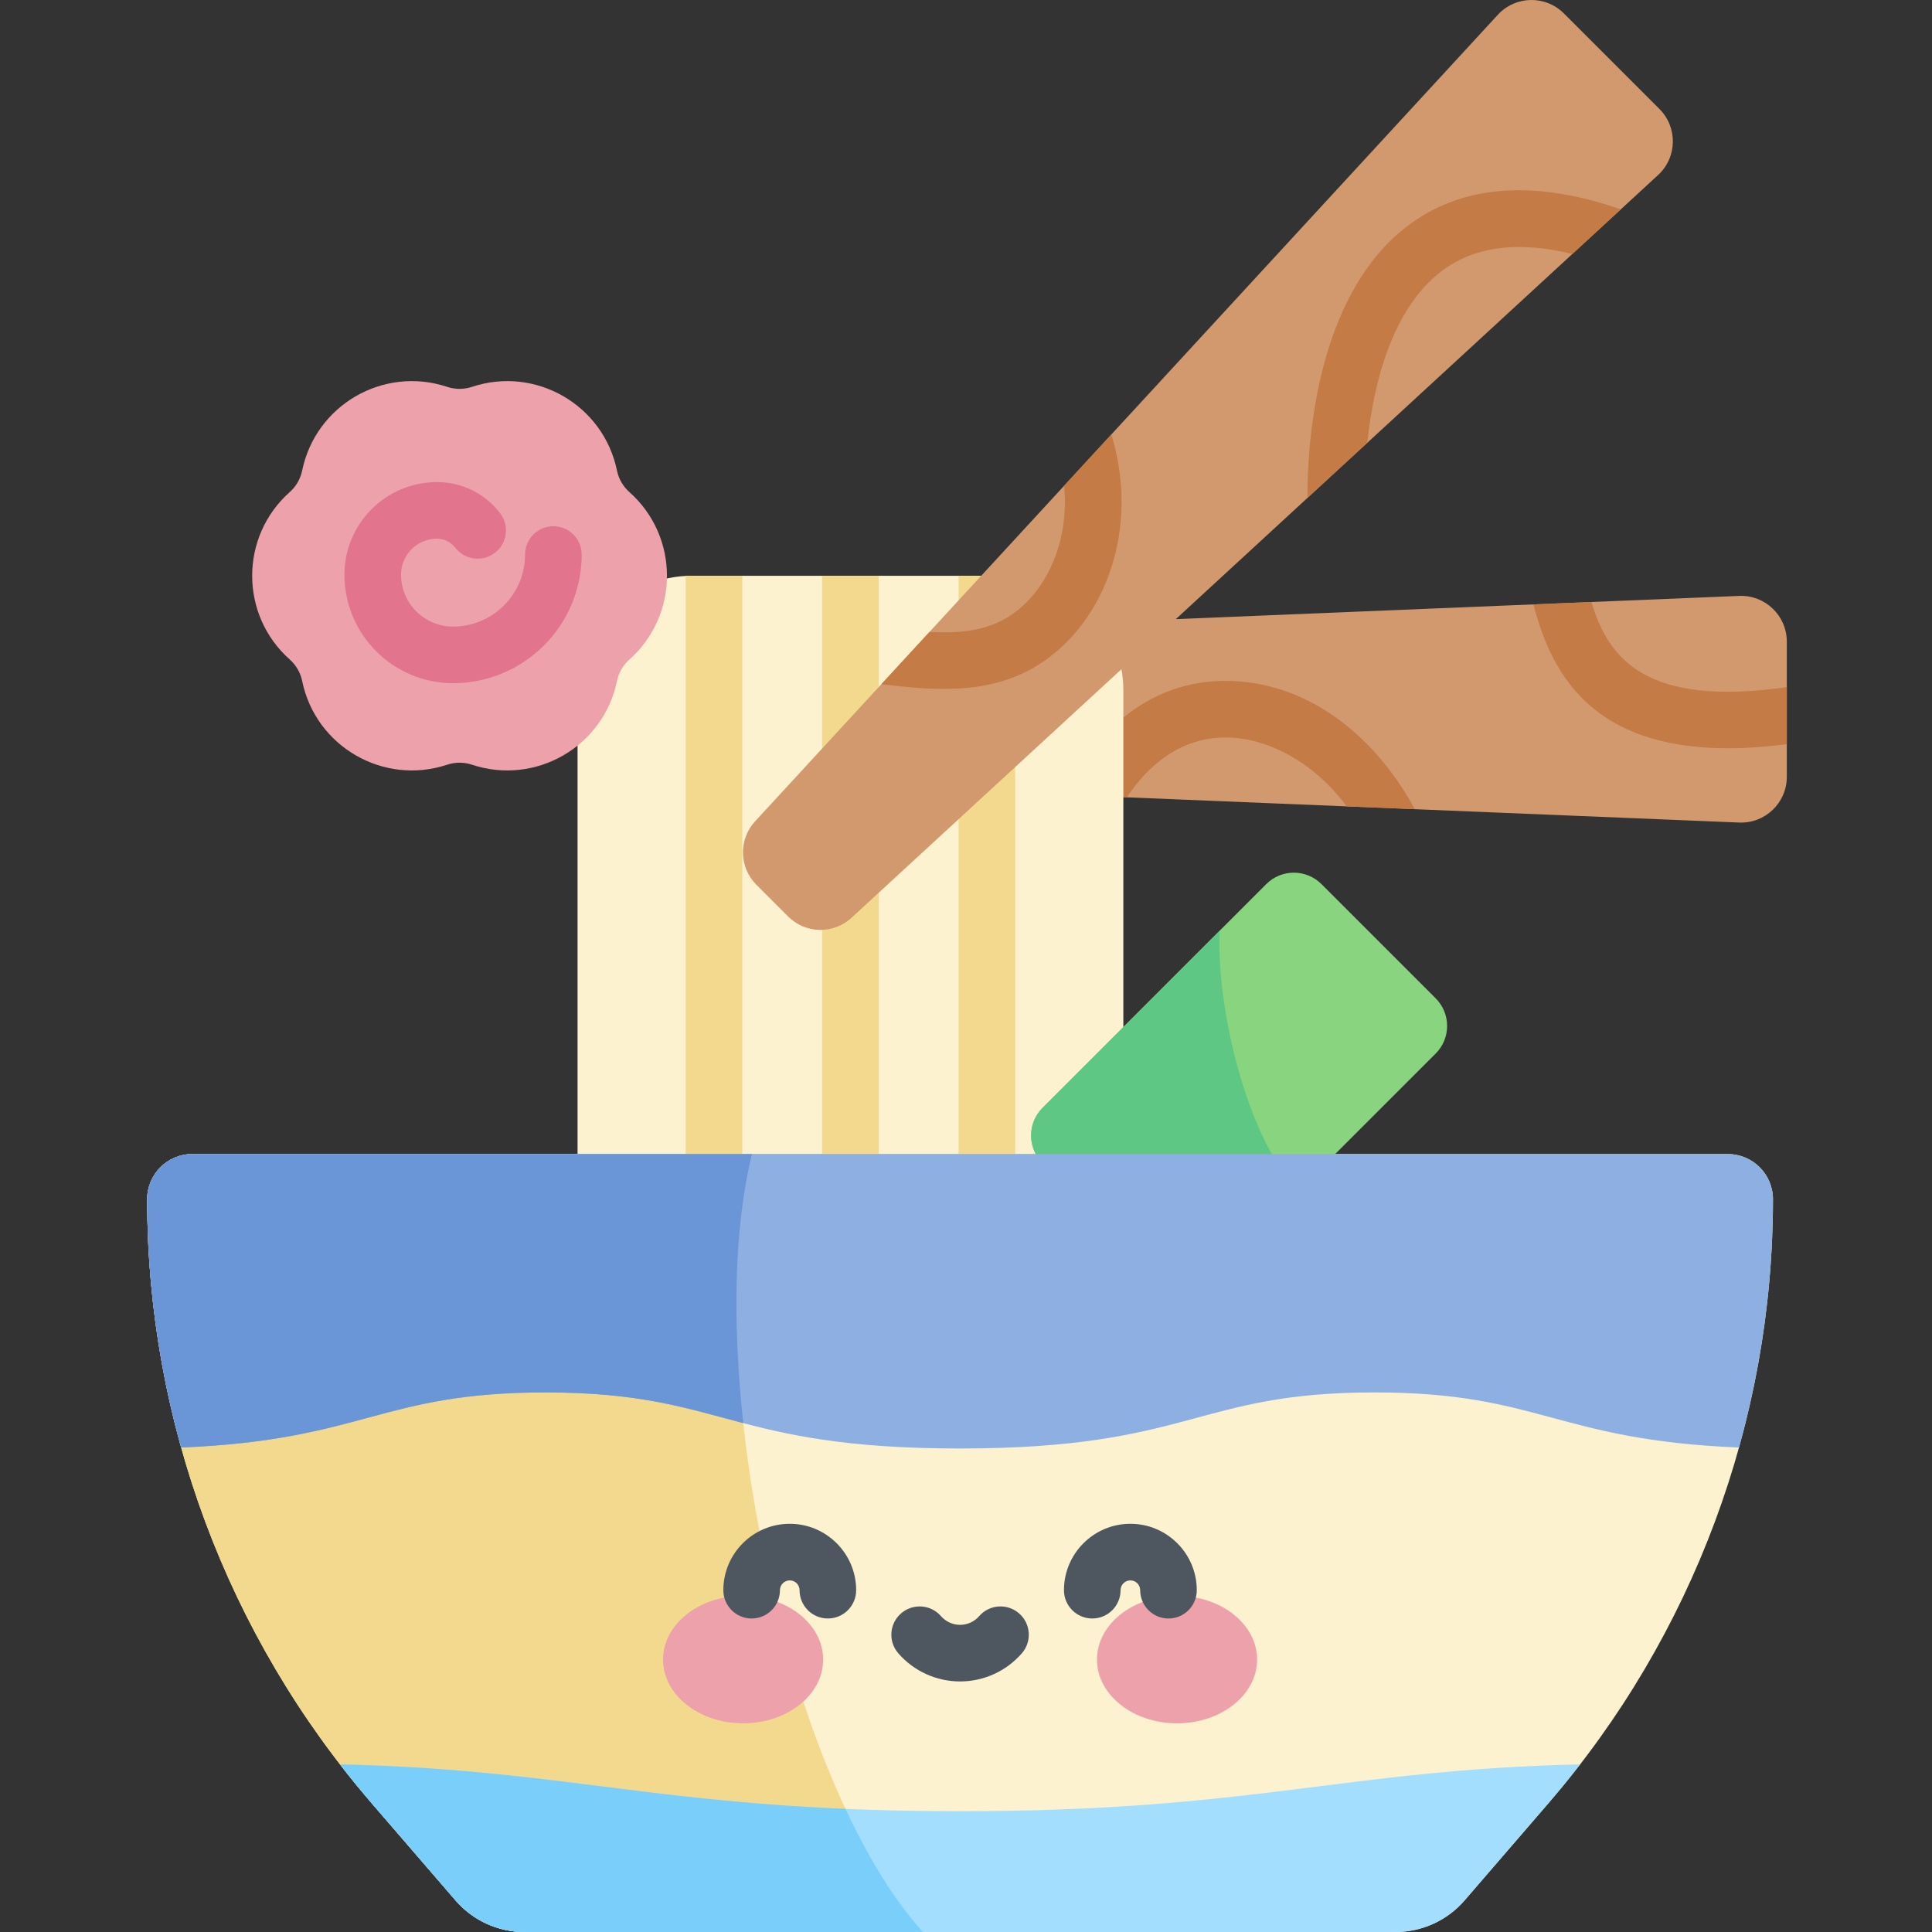 <svg height="512pt" viewBox="-39 0 512 512.001" width="512pt" xmlns="http://www.w3.org/2000/svg"><rect x="-39" y="0" width="512" height="512.001" fill="#333333" stroke="none"/><path d="m119.93 193.906v-11.906c0-6.504 5.129-11.848 11.629-12.117l290.336-11.961c6.887-.285 12.629 5.223 12.629 12.117v35.828c0 6.895-5.742 12.402-12.629 12.117l-290.336-11.961c-6.5-.27-11.629-5.617-11.629-12.117zm0 0" fill="#d2996f"/><path d="m286.824 180.453c-22.617-.555-36.848 15.688-44.004 30.152l16.809.691c5.531-8.348 14.133-15.855 26.121-15.855.234 0 .473.004.707.008 10.238.25 22.371 6.086 31.438 18.25l18.031.742c-9.664-17.961-26.883-33.445-49.102-33.988zm0 0" fill="#c47b46"/><path d="m434.52 182.102c-37.391 5.32-47.289-7.551-51.781-22.566l-15.359.633c2.371 9.176 6.48 19.906 15.891 27.582 8.633 7.043 20.398 10.543 35.641 10.543 4.844 0 10.051-.363 15.609-1.07zm0 0" fill="#c47b46"/><path d="m330.844 512h-230.836c-7.023 0-13.699-3.059-18.289-8.375l-22.199-25.73c-38.395-44.496-59.52-101.312-59.52-160.082 0-6.617 5.363-11.98 11.98-11.98h406.895c6.617 0 11.98 5.363 11.98 11.98 0 58.77-21.125 115.586-59.52 160.082l-22.203 25.73c-4.59 5.316-11.266 8.375-18.289 8.375zm0 0" fill="#fcf2d0"/><path d="m160.285 305.832h-148.305c-6.617 0-11.98 5.363-11.98 11.98 0 58.77 21.125 115.586 59.52 160.082l22.203 25.73c4.586 5.32 11.262 8.375 18.285 8.375h105.598c-35.703-39.094-59.406-149.227-45.32-206.168zm0 0" fill="#f2d98d"/><path d="m51.113 467.574c2.703 3.504 5.5 6.953 8.406 10.32l22.203 25.73c4.586 5.32 11.262 8.375 18.285 8.375h230.836c7.027 0 13.699-3.055 18.289-8.375l22.203-25.73c2.906-3.367 5.699-6.812 8.406-10.32-62.871 1.457-86.668 12.418-164.312 12.418-77.648 0-101.445-10.961-164.316-12.418zm0 0" fill="#a3defe"/><path d="m51.113 467.574c2.703 3.504 5.5 6.953 8.406 10.32l22.203 25.73c4.586 5.32 11.262 8.375 18.285 8.375h105.598c-7.449-8.156-14.371-19.41-20.543-32.625-54.91-2.332-80.098-10.551-133.949-11.801zm0 0" fill="#7acefa"/><path d="m228.461 152.59h-84.168c-16.699 0-30.234 13.535-30.234 30.234v123.008h144.637v-123.008c0-16.699-13.539-30.234-30.234-30.234zm0 0" fill="#fcf2d0"/><g fill="#f2d98d"><path d="m178.875 152.59h15v153.242h-15zm0 0"/><path d="m142.719 152.59h15v153.242h-15zm0 0"/><path d="m215.035 152.59h15v153.242h-15zm0 0"/></g><path d="m341.469 279.203-59.293 59.293c-4.039 4.043-10.594 4.043-14.633 0l-30.27-30.266c-4.039-4.043-4.039-10.594 0-14.637l59.293-59.293c4.043-4.043 10.594-4.043 14.637 0l30.266 30.266c4.043 4.043 4.043 10.598 0 14.637zm0 0" fill="#89d47f"/><path d="m284.223 246.645-46.949 46.949c-4.043 4.043-4.043 10.594 0 14.637l30.266 30.266c4.043 4.043 10.598 4.043 14.637 0l23.074-23.074c-12.633-11.629-21.973-46.262-21.027-68.777zm0 0" fill="#5ec783"/><path d="m86.07 102.523c16.875-5.602 34.852 4.781 38.438 22.191.453 2.199 1.602 4.191 3.281 5.684 13.285 11.809 13.285 32.57 0 44.383-1.68 1.488-2.828 3.484-3.281 5.68-3.586 17.414-21.562 27.797-38.438 22.191-2.129-.707-4.43-.707-6.559 0-16.875 5.602-34.852-4.777-38.438-22.191-.453-2.195-1.602-4.191-3.281-5.68-13.285-11.812-13.285-32.574 0-44.383 1.68-1.492 2.828-3.484 3.281-5.684 3.586-17.41 21.562-27.793 38.438-22.191 2.129.707 4.43.707 6.559 0zm0 0" fill="#eda1ab"/><path d="m81.051 181.055c-15.867 0-28.773-12.91-28.773-28.777 0-13.52 11-24.52 24.52-24.52 6.594 0 12.688 2.992 16.719 8.215 2.531 3.277 1.926 7.988-1.352 10.52-3.277 2.531-7.988 1.93-10.52-1.352-1.172-1.516-2.938-2.383-4.848-2.383-5.25 0-9.52 4.27-9.52 9.52 0 7.598 6.18 13.777 13.773 13.777 10.531 0 19.098-8.566 19.098-19.098 0-4.141 3.355-7.5 7.5-7.5 4.141 0 7.5 3.359 7.5 7.5 0 18.801-15.297 34.098-34.098 34.098zm0 0" fill="#e3748e"/><path d="m418.875 305.832h-406.895c-6.617 0-11.98 5.363-11.98 11.98 0 22.406 3.082 44.531 9.008 65.797 48.477-1.969 52.816-14.602 96.57-14.602 47.453 0 48.547 14.859 109.848 14.859 61.305 0 62.398-14.859 109.852-14.859 43.754 0 48.094 12.633 96.566 14.602 5.93-21.266 9.012-43.387 9.012-65.797 0-6.617-5.363-11.98-11.98-11.98zm0 0" fill="#8eafe2"/><path d="m179.145 439.805c0-9.332-9.5-16.898-21.219-16.898-11.715 0-21.215 7.566-21.215 16.898 0 9.328 9.5 16.895 21.215 16.895 11.719 0 21.219-7.566 21.219-16.895zm0 0" fill="#eda1ab"/><path d="m294.145 439.805c0-9.332-9.5-16.898-21.219-16.898-11.715 0-21.215 7.566-21.215 16.898 0 9.328 9.5 16.895 21.215 16.895 11.719 0 21.219-7.566 21.219-16.895zm0 0" fill="#eda1ab"/><path d="m180.391 428.918c-4.145 0-7.5-3.359-7.5-7.5 0-1.434-1.164-2.598-2.598-2.598-1.434 0-2.602 1.164-2.602 2.598 0 4.141-3.355 7.5-7.5 7.5-4.141 0-7.5-3.359-7.5-7.5 0-9.703 7.895-17.598 17.602-17.598 9.703 0 17.598 7.895 17.598 17.598 0 4.141-3.355 7.5-7.5 7.5zm0 0" fill="#4e5660"/><path d="m270.66 428.918c-4.141 0-7.5-3.359-7.5-7.5 0-1.434-1.164-2.598-2.598-2.598s-2.602 1.164-2.602 2.598c0 4.141-3.355 7.5-7.5 7.5-4.141 0-7.5-3.359-7.5-7.5 0-9.703 7.898-17.598 17.602-17.598s17.598 7.895 17.598 17.598c0 4.141-3.355 7.5-7.5 7.5zm0 0" fill="#4e5660"/><path d="m215.426 445.602c-6.273 0-12.238-2.715-16.363-7.453-2.723-3.121-2.398-7.859.727-10.582 3.121-2.719 7.859-2.395 10.582.727 1.277 1.465 3.121 2.309 5.055 2.309 1.938 0 3.781-.84 5.059-2.309 2.723-3.125 7.461-3.449 10.582-.727 3.125 2.723 3.449 7.461.727 10.582-4.129 4.734-10.094 7.453-16.367 7.453zm0 0" fill="#4e5660"/><path d="m169.863 242.879-8.418-8.418c-4.602-4.598-4.75-12.004-.348-16.789l196.844-213.758c4.668-5.074 12.621-5.238 17.496-.363l25.336 25.336c4.871 4.875 4.711 12.828-.363 17.496l-213.758 196.844c-4.781 4.402-12.191 4.25-16.789-.348zm0 0" fill="#d2996f"/><path d="m211.098 182.566c7.77 0 15.219-1.164 22.234-4.766 12.016-6.164 20.926-18.789 23.836-33.777 1.859-9.559 1.234-19.41-1.645-28.891l-12.52 13.594c.398 4.172.234 8.352-.559 12.438-2.043 10.504-8.008 19.211-15.961 23.293-5.504 2.824-11.84 3.406-19.164 3.02l-12.746 13.844c5.641.691 11.16 1.246 16.523 1.246zm0 0" fill="#c47b46"/><path d="m333.195 60.508c-21.055 16.699-25.707 50.07-25.719 71.457l15.863-14.613c1.73-16.305 6.723-35.215 19.18-45.094 8.688-6.895 20.492-8.535 35.172-4.953l12.848-11.832c-23.574-8.145-42.852-6.461-57.344 5.035zm0 0" fill="#c47b46"/><path d="m11.98 305.832c-6.617 0-11.98 5.363-11.98 11.98 0 22.406 3.082 44.531 9.008 65.797 48.477-1.969 52.812-14.602 96.57-14.602 25.23 0 37.355 4.203 52.391 8.133-2.891-26.652-2.453-52.027 2.316-71.305h-148.305zm0 0" fill="#6a96d7"/></svg>